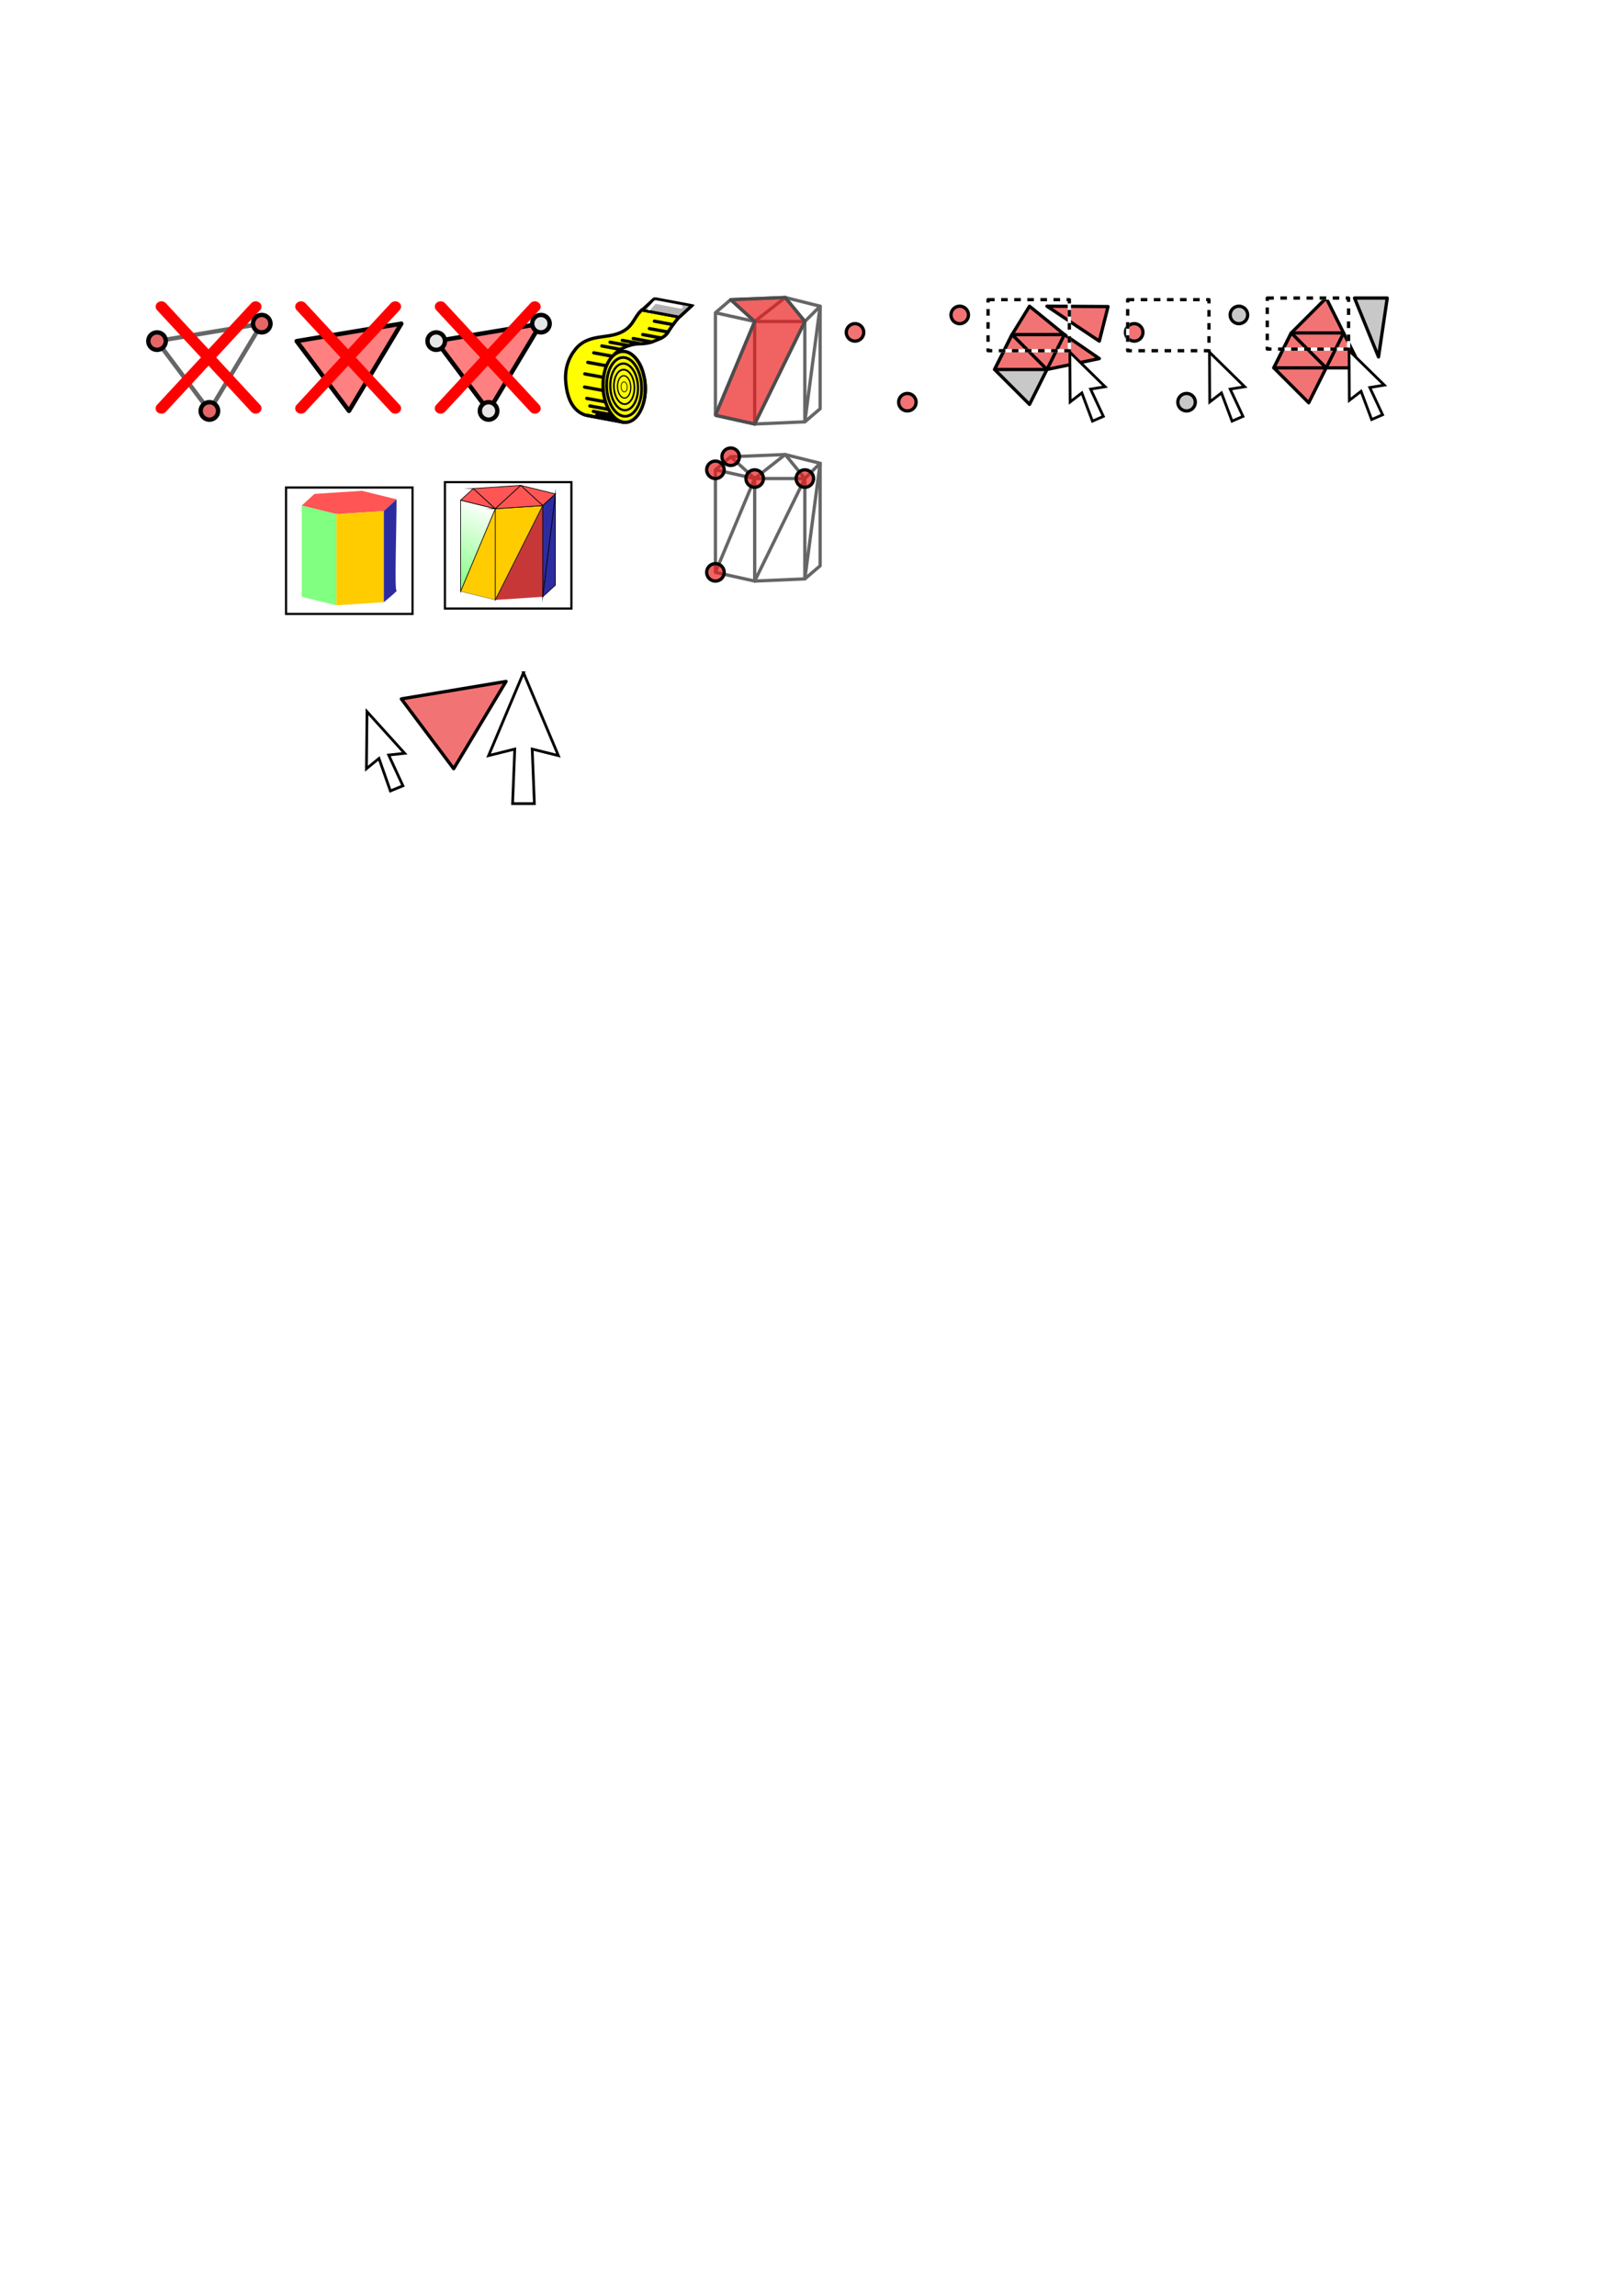 <?xml version="1.0" encoding="UTF-8" standalone="no"?>
<!-- Created with Inkscape (http://www.inkscape.org/) -->

<svg
   xmlns:dc="http://purl.org/dc/elements/1.1/"
   xmlns:cc="http://creativecommons.org/ns#"
   xmlns:rdf="http://www.w3.org/1999/02/22-rdf-syntax-ns#"
   xmlns:svg="http://www.w3.org/2000/svg"
   xmlns="http://www.w3.org/2000/svg"
   xmlns:xlink="http://www.w3.org/1999/xlink"
   xmlns:sodipodi="http://sodipodi.sourceforge.net/DTD/sodipodi-0.dtd"
   xmlns:inkscape="http://www.inkscape.org/namespaces/inkscape"
   width="744.094"
   height="1052.362"
   id="svg3734"
   sodipodi:version="0.32"
   inkscape:version="0.47 r22583"
   sodipodi:docname="meshlab_icons.svg"
   inkscape:output_extension="org.inkscape.output.svg.inkscape"
   version="1.1">
  <defs
     id="defs3736">
    <linearGradient
       id="linearGradient4282">
      <stop
         style="stop-color:#ff7f2a;stop-opacity:1"
         offset="0"
         id="stop4284" />
      <stop
         style="stop-color:#241c1c;stop-opacity:1"
         offset="1"
         id="stop4286" />
    </linearGradient>
    <radialGradient
       inkscape:collect="always"
       xlink:href="#linearGradient4282"
       id="radialGradient4288"
       cx="544.254"
       cy="482.473"
       fx="544.254"
       fy="482.473"
       r="6.489"
       gradientTransform="matrix(-8.1462049e-5,6.492,-3.224,-4.0460531e-5,1782.918,-3300.084)"
       gradientUnits="userSpaceOnUse" />
    <linearGradient
       inkscape:collect="always"
       id="linearGradient4248">
      <stop
         style="stop-color:#80ff80;stop-opacity:1;"
         offset="0"
         id="stop4250" />
      <stop
         style="stop-color:#80ff80;stop-opacity:0;"
         offset="1"
         id="stop4252" />
    </linearGradient>
    <linearGradient
       inkscape:collect="always"
       xlink:href="#linearGradient4248"
       id="linearGradient4254"
       x1="531.277"
       y1="502.681"
       x2="544.254"
       y2="471.86"
       gradientUnits="userSpaceOnUse"
       gradientTransform="matrix(1.25,0,0,1.25,-453.079,-357.107)" />
    <inkscape:perspective
       sodipodi:type="inkscape:persp3d"
       inkscape:vp_x="0 : 526.18109 : 1"
       inkscape:vp_y="0 : 1000 : 0"
       inkscape:vp_z="744.09448 : 526.18109 : 1"
       inkscape:persp3d-origin="372.04724 : 350.78739 : 1"
       id="perspective59" />
    <inkscape:perspective
       id="perspective2571"
       inkscape:persp3d-origin="372.04724 : 350.78739 : 1"
       inkscape:vp_z="744.09448 : 526.18109 : 1"
       inkscape:vp_y="0 : 1000 : 0"
       inkscape:vp_x="0 : 526.18109 : 1"
       sodipodi:type="inkscape:persp3d" />
  </defs>
  <sodipodi:namedview
     id="base"
     pagecolor="#ffffff"
     bordercolor="#666666"
     borderopacity="1.0"
     gridtolerance="50"
     guidetolerance="10"
     objecttolerance="10"
     inkscape:pageopacity="0.0"
     inkscape:pageshadow="2"
     inkscape:zoom="2.5488281"
     inkscape:cx="355.44333"
     inkscape:cy="852.08031"
     inkscape:document-units="px"
     inkscape:current-layer="layer4"
     showgrid="true"
     showguides="false"
     inkscape:grid-points="false"
     inkscape:window-width="1920"
     inkscape:window-height="1089"
     inkscape:window-x="0"
     inkscape:window-y="0"
     inkscape:grid-bbox="false"
     inkscape:window-maximized="0">
    <inkscape:grid
       id="GridFromPre046Settings"
       type="xygrid"
       originx="0px"
       originy="0px"
       spacingx="1px"
       spacingy="1px"
       color="#0000ff"
       empcolor="#0000ff"
       opacity="0.2"
       empopacity="0.4"
       empspacing="8" />
  </sodipodi:namedview>
  <g
     inkscape:groupmode="layer"
     id="layer3"
     inkscape:label="BackFrames"
     style="display:none"
     sodipodi:insensitive="true">
    <rect
       style="fill:#cccccc;fill-opacity:1;stroke:none"
       id="rect3743"
       width="64"
       height="64"
       x="128"
       y="132.362" />
    <rect
       style="fill:#e6e6e6;fill-opacity:1;stroke:none"
       id="rect4630"
       width="64"
       height="64"
       x="192"
       y="132.362" />
    <rect
       style="fill:#cccccc;fill-opacity:1;stroke:none"
       id="rect4632"
       width="64"
       height="64"
       x="256"
       y="132.362" />
    <rect
       style="fill:#e6e6e6;fill-opacity:1;stroke:none"
       id="rect4634"
       width="64"
       height="64"
       x="320"
       y="132.362" />
    <rect
       style="fill:#cccccc;fill-opacity:1;stroke:none;display:inline"
       id="rect4636"
       width="64"
       height="64"
       x="384"
       y="132.362" />
    <rect
       style="fill:#e6e6e6;fill-opacity:1;stroke:none;display:inline"
       id="rect4638"
       width="64"
       height="64"
       x="448"
       y="132.362" />
    <rect
       style="fill:#cccccc;fill-opacity:1;stroke:none;display:inline"
       id="rect4640"
       width="64"
       height="64"
       x="512"
       y="132.362" />
    <rect
       style="fill:#e6e6e6;fill-opacity:1;stroke:none;display:inline"
       id="rect4642"
       width="64"
       height="64"
       x="576"
       y="132.362" />
    <rect
       y="204.362"
       x="320"
       height="64"
       width="64"
       id="rect3355"
       style="fill:#e6e6e6;fill-opacity:1;stroke:none" />
    <rect
       y="204.362"
       x="384"
       height="64"
       width="64"
       id="rect3357"
       style="fill:#cccccc;fill-opacity:1;stroke:none;display:inline" />
    <rect
       y="204.362"
       x="448"
       height="64"
       width="64"
       id="rect3359"
       style="fill:#e6e6e6;fill-opacity:1;stroke:none;display:inline" />
    <rect
       y="132.362"
       x="64"
       height="64"
       width="64"
       id="rect3723"
       style="fill:#e6e6e6;fill-opacity:1;stroke:none" />
  </g>
  <g
     inkscape:label="Drawing"
     inkscape:groupmode="layer"
     id="layer1"
     style="display:inline"
     sodipodi:insensitive="true">
    <path
       inkscape:export-ydpi="90"
       inkscape:export-xdpi="90"
       inkscape:export-filename="/Users/cignoni/devel/meshlab/src/meshlabplugins/meshselect/images/delete_facevert.png"
       sodipodi:nodetypes="cccc"
       d="m 72,156.362 24,32 24,-40 -48,8 z"
       stroke-miterlimit="79.84"
       id="path3739"
       style="font-size:16px;fill:none;stroke:#666666;stroke-width:2;stroke-linejoin:round;stroke-miterlimit:79.84;stroke-opacity:1;stroke-dasharray:none;marker-start:none;marker-end:none;display:inline;font-family:Times New Roman" />
    <path
       sodipodi:nodetypes="ccccccc"
       d="m 464,153.362 16,16 -8,16 -16,-16 8,-16 24,0 -8,16"
       stroke-miterlimit="79.84"
       id="path5336"
       style="font-size:16px;fill:#c8c8c8;fill-opacity:1;stroke:#000000;stroke-width:1.5;stroke-linejoin:round;stroke-miterlimit:79.84;stroke-opacity:1;stroke-dasharray:none;marker-start:none;marker-end:none;display:inline;font-family:Times New Roman"
       inkscape:export-filename="/Users/cignoni/devel/meshlab/src/meshlabplugins/edit_select/images/select_face.png"
       inkscape:export-xdpi="90"
       inkscape:export-ydpi="90" />
    <path
       style="font-size:16px;fill:#f27373;fill-opacity:1;stroke:#000000;stroke-width:1.5;stroke-linejoin:round;stroke-miterlimit:79.84;stroke-opacity:1;stroke-dasharray:none;marker-start:none;marker-end:none;display:inline;font-family:Times New Roman"
       id="path5332"
       stroke-miterlimit="79.84"
       d="m 456,169.362 8,-16 8,-13 16,13 16,11 -24,5 -8,0 -16,0 z"
       sodipodi:nodetypes="cccccccc"
       inkscape:export-filename="/Users/cignoni/devel/meshlab/src/meshlabplugins/edit_select/images/select_face.png"
       inkscape:export-xdpi="90"
       inkscape:export-ydpi="90" />
    <path
       style="font-size:16px;fill:#ff0000;fill-opacity:0.498;stroke:#000000;stroke-width:2;stroke-linejoin:round;stroke-miterlimit:79.84;stroke-opacity:1;stroke-dasharray:none;marker-start:none;marker-end:none;display:inline;font-family:Times New Roman"
       id="path4764"
       stroke-miterlimit="79.84"
       d="m 136,156.362 24,32 24,-40 -48,8 z"
       sodipodi:nodetypes="cccc" />
    <g
       style="font-size:16px;fill:#ff0000;stroke:#ff0000;stroke-width:3.278;stroke-linecap:round;stroke-miterlimit:79.84;display:inline;font-family:Times New Roman"
       stroke-miterlimit="79.84"
       id="Group_58"
       transform="matrix(1.627,0,0,-1.485,-674.815,417.893)">
      <path
         style="fill:none"
         id="path1491"
         d="m 499.587,186.76 26.56,-31.402" />
      <path
         style="fill:none"
         id="path1493"
         d="m 526.138,186.76 -26.56,-31.402" />
    </g>
    <path
       style="font-size:16px;fill:#ff0000;fill-opacity:0.498;stroke:#000000;stroke-width:2;stroke-linejoin:round;stroke-miterlimit:79.84;stroke-opacity:1;stroke-dasharray:none;marker-start:none;marker-end:none;display:inline;font-family:Times New Roman"
       id="path4750"
       stroke-miterlimit="79.84"
       d="m 200,156.362 24,32 24,-40 -48,8 z"
       sodipodi:nodetypes="cccc"
       inkscape:export-filename="/Users/cignoni/devel/meshlab/src/meshlabplugins/meshselect/images/delete_facevert.png"
       inkscape:export-xdpi="90"
       inkscape:export-ydpi="90" />
    <g
       style="font-size:16px;fill:#ff0000;stroke:#ff0000;stroke-width:3.278;stroke-linecap:round;stroke-miterlimit:79.84;display:inline;font-family:Times New Roman"
       stroke-miterlimit="79.84"
       id="g4752"
       transform="matrix(1.627,0,0,-1.485,-610.815,417.893)"
       inkscape:export-filename="/Users/cignoni/devel/meshlab/src/meshlabplugins/meshselect/images/delete_facevert.png"
       inkscape:export-xdpi="90"
       inkscape:export-ydpi="90">
      <path
         style="fill:none"
         id="path4754"
         d="m 499.587,186.76 26.56,-31.402" />
      <path
         style="fill:none"
         id="path4756"
         d="m 526.138,186.76 -26.56,-31.402" />
    </g>
    <path
       sodipodi:type="arc"
       style="fill:#e6e6e6;fill-opacity:1;stroke:#000000;stroke-width:2;stroke-linejoin:round;stroke-miterlimit:79.84;stroke-opacity:1;stroke-dasharray:none"
       id="path4758"
       sodipodi:cx="180"
       sodipodi:cy="112.36218"
       sodipodi:rx="4"
       sodipodi:ry="4"
       d="m 184,112.362 a 4,4 0 1 1 -8,0 4,4 0 1 1 8,0 z"
       transform="translate(20,44)"
       inkscape:export-filename="/Users/cignoni/devel/meshlab/src/meshlabplugins/meshselect/images/delete_facevert.png"
       inkscape:export-xdpi="90"
       inkscape:export-ydpi="90" />
    <path
       sodipodi:type="arc"
       style="fill:#e6e6e6;fill-opacity:1;stroke:#000000;stroke-width:2;stroke-linejoin:round;stroke-miterlimit:79.84;stroke-opacity:1;stroke-dasharray:none;display:inline"
       id="path4760"
       sodipodi:cx="180"
       sodipodi:cy="112.36218"
       sodipodi:rx="4"
       sodipodi:ry="4"
       d="m 184,112.362 a 4,4 0 1 1 -8,0 4,4 0 1 1 8,0 z"
       transform="translate(68,36)"
       inkscape:export-filename="/Users/cignoni/devel/meshlab/src/meshlabplugins/meshselect/images/delete_facevert.png"
       inkscape:export-xdpi="90"
       inkscape:export-ydpi="90" />
    <path
       sodipodi:type="arc"
       style="fill:#e6e6e6;fill-opacity:1;stroke:#000000;stroke-width:2;stroke-linejoin:round;stroke-miterlimit:79.84;stroke-opacity:1;stroke-dasharray:none;display:inline"
       id="path4762"
       sodipodi:cx="180"
       sodipodi:cy="112.36218"
       sodipodi:rx="4"
       sodipodi:ry="4"
       d="m 184,112.362 a 4,4 0 1 1 -8,0 4,4 0 1 1 8,0 z"
       transform="translate(44,76)"
       inkscape:export-filename="/Users/cignoni/devel/meshlab/src/meshlabplugins/meshselect/images/delete_facevert.png"
       inkscape:export-xdpi="90"
       inkscape:export-ydpi="90" />
    <g
       style="font-size:16px;fill:none;stroke:#000000;stroke-linecap:round;stroke-linejoin:round;font-family:Times New Roman"
       id="Group_24"
       transform="matrix(1.481,0.278,0.278,-1.481,-129.214,477.148)"
       inkscape:export-filename="/Users/cignoni/devel/meshlab/src/meshlabplugins/editmeasure/images/icon_measure.png"
       inkscape:export-xdpi="90"
       inkscape:export-ydpi="90">
      <path
         style="fill:#ffff00;stroke:#000000;stroke-width:0.999;stroke-linecap:round;stroke-linejoin:round;stroke-miterlimit:79.84;marker-start:none;marker-end:none"
         id="path1038"
         stroke-miterlimit="79.84"
         d="m 235.235,270.421 11.57,0 c -1.07,-1.647 -1.878,-3.527 -2.653,-5.443 -0.516,-1.276 -1.77,-2.1 -2.988,-2.856 -1.196,-0.849 -2.629,-1.573 -5.002,-2.051 -2.83,-0.57 -5.602,-2.608 -6.744,-4.624 1.671,1.31 3.104,1.761 4.315,1.408 2.156,-0.793 4.072,-2.357 5.497,-5.5 1.438,-2.974 1.856,-5.767 1.679,-8.453 -0.692,-4.374 -2.302,-7.216 -5.685,-7.104 l -11.006,-0.014 c -3.681,0.483 -6.12,3.399 -7.581,8.228 -1.301,4.158 -0.838,7.938 1.17,11.388 3.616,5.787 10.454,3.931 14.293,8.969 1.443,1.894 1.654,4.361 3.135,6.052 z" />
      <path
         style="fill:none;stroke:#000000;stroke-width:0.999;stroke-linecap:round;stroke-linejoin:round;stroke-miterlimit:79.84"
         id="path1040"
         stroke-miterlimit="79.84"
         d="m 235.235,270.421 11.57,0" />
      <path
         style="fill:none;stroke:#000000;stroke-width:0.999;stroke-linecap:round;stroke-linejoin:round;stroke-miterlimit:79.84"
         id="path1042"
         stroke-miterlimit="79.84"
         d="m 224.639,235.802 11.498,-0.005" />
      <rect
         style="fill:#b2b2b2;stroke:#000000;stroke-width:0.999;stroke-linecap:round;stroke-linejoin:round;stroke-miterlimit:79.84"
         id="rect1044"
         stroke-miterlimit="79.84"
         transform="matrix(0.597,0.802,-1.247,0,242.618,272.464)"
         height="9.264"
         width="5.199"
         y="-4.632"
         x="-2.599" />
      <path
         style="fill:none;stroke:#000000;stroke-width:0.999;stroke-linecap:round;stroke-linejoin:round;stroke-miterlimit:79.84"
         id="path1046"
         stroke-miterlimit="79.84"
         d="m 239.566,267.741 5.783,0.018" />
      <path
         style="fill:none;stroke:#000000;stroke-width:0.999;stroke-linecap:round;stroke-linejoin:round;stroke-miterlimit:79.84"
         id="path1048"
         stroke-miterlimit="79.84"
         d="m 238.485,265.246 5.784,0.019" />
      <path
         style="fill:none;stroke:#000000;stroke-width:0.999;stroke-linecap:round;stroke-linejoin:round;stroke-miterlimit:79.84"
         id="path1050"
         stroke-miterlimit="79.84"
         d="m 236.845,263.091 5.782,0.017" />
      <path
         style="fill:none;stroke:#000000;stroke-width:0.999;stroke-linecap:round;stroke-linejoin:round;stroke-miterlimit:79.84"
         id="path1052"
         stroke-miterlimit="79.84"
         d="m 234.211,261.372 5.783,0.018" />
      <path
         style="fill:none;stroke:#000000;stroke-width:0.999;stroke-linecap:round;stroke-linejoin:round;stroke-miterlimit:79.84"
         id="path1054"
         stroke-miterlimit="79.84"
         d="m 231.051,260.201 5.783,0.018" />
      <path
         style="fill:none;stroke:#000000;stroke-width:0.999;stroke-linecap:round;stroke-linejoin:round;stroke-miterlimit:79.84"
         id="path1056"
         stroke-miterlimit="79.84"
         d="m 227.484,258.972 5.784,0.019" />
      <path
         style="fill:none;stroke:#000000;stroke-width:0.999;stroke-linecap:round;stroke-linejoin:round;stroke-miterlimit:79.84"
         id="path1058"
         stroke-miterlimit="79.84"
         d="m 225.249,257.386 5.784,0.017" />
      <path
         style="fill:none;stroke:#000000;stroke-width:0.999;stroke-linecap:round;stroke-linejoin:round;stroke-miterlimit:79.84"
         id="path1060"
         stroke-miterlimit="79.84"
         d="m 223.221,254.882 5.784,0.018" />
      <path
         style="fill:none;stroke:#000000;stroke-width:0.999;stroke-linecap:round;stroke-linejoin:round;stroke-miterlimit:79.84"
         id="path1062"
         stroke-miterlimit="79.84"
         d="m 221.963,251.696 5.784,0.017" />
      <path
         style="fill:none;stroke:#000000;stroke-width:0.999;stroke-linecap:round;stroke-linejoin:round;stroke-miterlimit:79.84"
         id="path1064"
         stroke-miterlimit="79.84"
         d="m 221.718,248.075 5.784,0.018" />
      <path
         style="fill:none;stroke:#000000;stroke-width:0.999;stroke-linecap:round;stroke-linejoin:round;stroke-miterlimit:79.84"
         id="path1066"
         stroke-miterlimit="79.84"
         d="m 222.384,244.125 5.785,0.018" />
      <path
         style="fill:none;stroke:#000000;stroke-width:0.999;stroke-linecap:round;stroke-linejoin:round;stroke-miterlimit:79.84"
         id="path1068"
         stroke-miterlimit="79.84"
         d="m 223.689,240.856 5.783,0.017" />
      <path
         style="fill:none;stroke:#000000;stroke-width:0.999;stroke-linecap:round;stroke-linejoin:round;stroke-miterlimit:79.84"
         id="path1070"
         stroke-miterlimit="79.84"
         d="m 225.026,238.779 5.783,0.017" />
      <path
         style="fill:none;stroke:#000000;stroke-width:0.999;stroke-linecap:round;stroke-linejoin:round;stroke-miterlimit:79.84"
         id="path1072"
         stroke-miterlimit="79.84"
         d="m 226.382,237.34 5.783,0.018" />
      <path
         style="fill:none;stroke:#000000;stroke-width:0.999;stroke-linecap:round;stroke-linejoin:round;stroke-miterlimit:79.84"
         id="path1074"
         stroke-miterlimit="79.84"
         d="m 227.602,236.468 5.784,0.017" />
      <path
         style="fill:none;stroke:#ffffff;stroke-width:1;stroke-linecap:round;stroke-linejoin:round;stroke-miterlimit:79.84"
         id="path1076"
         stroke-miterlimit="79.84"
         d="m 237.303,271.192 1.37,2.283 8.067,0" />
      <g
         style="fill:#ffff00;stroke:#000000;stroke-linecap:round;stroke-linejoin:round"
         id="Group_25">
        <path
           style="stroke-width:0.999;stroke-linecap:round;stroke-linejoin:round;stroke-miterlimit:79.84;marker-start:none;marker-end:none"
           id="path1079"
           stroke-miterlimit="79.84"
           d="m 231.687,256.903 c 3.443,0.827 7.368,-3.209 8.761,-9.008 1.392,-5.799 -0.273,-11.176 -3.716,-12.003 -3.443,-0.827 -7.368,3.209 -8.761,9.008 -1.392,5.799 0.273,11.176 3.716,12.003 z" />
        <path
           style="stroke-width:0.843;stroke-linecap:round;stroke-linejoin:round;stroke-miterlimit:79.84;marker-start:none;marker-end:none"
           id="path1081"
           stroke-miterlimit="79.84"
           d="m 236.299,237.691 c 2.854,0.685 4.234,5.141 3.08,9.947 -1.154,4.806 -4.407,8.15 -7.26,7.465 -2.854,-0.685 -4.234,-5.141 -3.08,-9.947 1.154,-4.806 4.407,-8.15 7.26,-7.465 z" />
        <path
           style="stroke-width:0.687;stroke-linecap:round;stroke-linejoin:round;stroke-miterlimit:79.84;marker-start:none;marker-end:none"
           id="path1083"
           stroke-miterlimit="79.84"
           d="m 235.867,239.491 c 2.264,0.543 3.359,4.078 2.443,7.89 -0.915,3.813 -3.496,6.466 -5.759,5.922 -2.264,-0.543 -3.359,-4.078 -2.443,-7.89 0.915,-3.813 3.496,-6.466 5.759,-5.922 z" />
        <path
           style="stroke-width:0.53;stroke-linecap:round;stroke-linejoin:round;stroke-miterlimit:79.84;marker-start:none;marker-end:none"
           id="path1085"
           stroke-miterlimit="79.84"
           d="m 235.435,241.29 c 1.674,0.402 2.484,3.016 1.807,5.835 -0.677,2.819 -2.585,4.781 -4.259,4.379 -1.674,-0.402 -2.484,-3.016 -1.807,-5.835 0.677,-2.819 2.585,-4.781 4.259,-4.379 z" />
        <path
           style="stroke-width:0.374;stroke-linecap:round;stroke-linejoin:round;stroke-miterlimit:79.84;marker-start:none;marker-end:none"
           id="path1087"
           stroke-miterlimit="79.84"
           d="m 235.003,243.09 c 1.084,0.26 1.609,1.953 1.17,3.778 -0.438,1.826 -1.674,3.097 -2.758,2.836 -1.084,-0.26 -1.609,-1.953 -1.17,-3.778 0.438,-1.826 1.674,-3.097 2.758,-2.836 z" />
        <path
           style="stroke-width:0.217;stroke-linecap:round;stroke-linejoin:round;stroke-miterlimit:79.84;marker-start:none;marker-end:none"
           id="path1089"
           stroke-miterlimit="79.84"
           d="m 233.848,247.905 c 0.494,0.119 1.057,-0.46 1.257,-1.293 0.2,-0.832 -0.039,-1.604 -0.534,-1.722 -0.494,-0.119 -1.057,0.46 -1.257,1.293 -0.2,0.832 0.039,1.604 0.534,1.722 z" />
      </g>
    </g>
    <path
       style="font-size:16px;fill:#ff5555;stroke:none;stroke-width:0.25;marker-start:none;marker-end:none;font-family:Times New Roman"
       id="path3298"
       stroke-miterlimit="79.84"
       d="m 144.166,226.404 -5.824,5.344 15.909,3.911 21.734,-1.431 5.824,-5.344 -15.909,-3.911 -21.734,1.431 z" />
    <path
       style="font-size:16px;fill:none;stroke:none;font-family:Times New Roman"
       id="path3300"
       stroke-miterlimit="79.84"
       d="m 181.807,270.694 -5.824,5.344 -21.734,1.431 -15.909,-3.911" />
    <path
       style="font-size:16px;fill:none;stroke:none;font-family:Times New Roman"
       id="path3302"
       stroke-miterlimit="79.84"
       d="m 138.341,231.748 0,41.81 15.909,-37.898 0,41.809 21.734,-43.241 0,41.81 5.824,-47.153 0,41.809" />
    <path
       style="font-size:16px;fill:#80ff80;stroke:none;stroke-width:0.25;marker-start:none;marker-end:none;font-family:Times New Roman"
       id="path3304"
       stroke-miterlimit="79.84"
       d="m 138.341,231.748 15.909,3.913 0,41.809 -15.909,-3.911 0,-41.81 z" />
    <path
       style="font-size:16px;fill:#ffcc00;stroke:none;stroke-width:0.25;marker-start:none;marker-end:none;font-family:Times New Roman"
       id="path3306"
       stroke-miterlimit="79.84"
       d="m 175.983,234.228 0,41.81 -21.734,1.431 0,-41.809 21.734,-1.433 z" />
    <path
       style="font-size:16px;fill:#2c2ca0;stroke:none;stroke-width:0.25;marker-start:none;marker-end:none;font-family:Times New Roman"
       id="path3308"
       stroke-miterlimit="79.84"
       d="m 181.807,228.885 c 0,13.936 -1,42.146 0,41.809 1.001,-0.338 -3.549,3.45 -5.824,5.344 l 0,-41.81 5.824,-5.343 z" />
    <rect
       y="223.473"
       x="131.152"
       height="57.945"
       width="57.985"
       id="rect3310"
       style="fill:none;stroke:#000000;stroke-width:1;stroke-linecap:round;stroke-miterlimit:4;stroke-opacity:1;stroke-dasharray:none" />
    <path
       style="font-size:16px;fill:#ff5555;stroke:#000000;stroke-width:0.312;stroke-linejoin:miter;stroke-miterlimit:79.84;stroke-opacity:1;marker-start:none;marker-end:none;font-family:Times New Roman"
       id="path3362"
       stroke-miterlimit="79.84"
       d="m 248.817,231.757 5.824,-5.344 -15.909,-3.911 10.085,9.255 z"
       sodipodi:nodetypes="cccc" />
    <path
       style="font-size:16px;fill:none;stroke:none;font-family:Times New Roman"
       id="path3364"
       stroke-miterlimit="79.84"
       d="m 254.639,268.224 -5.824,5.344 -21.734,1.431 -15.909,-3.911" />
    <path
       style="font-size:16px;fill:none;stroke:none;font-family:Times New Roman"
       id="path3366"
       stroke-miterlimit="79.84"
       d="m 211.173,229.277 0,41.81 15.909,-37.898 0,41.809 21.734,-43.241 0,41.81 5.824,-47.153 0,41.809" />
    <path
       style="font-size:16px;fill:#ffcc00;fill-opacity:1;stroke:url(#radialGradient4288);stroke-width:0.312;stroke-miterlimit:79.84;stroke-opacity:0.408;marker-start:none;marker-end:none;font-family:Times New Roman"
       id="path3368"
       stroke-miterlimit="79.84"
       d="m 227.082,233.19 0,41.809 -15.909,-3.911 15.909,-37.898 z"
       sodipodi:nodetypes="cccc" />
    <path
       style="font-size:16px;fill:#c83737;stroke:none;stroke-width:0.25;marker-start:none;marker-end:none;font-family:Times New Roman"
       id="path3370"
       stroke-miterlimit="79.84"
       d="m 248.816,231.757 0,41.81 -21.734,1.431 21.734,-43.241 z"
       sodipodi:nodetypes="cccc" />
    <path
       style="font-size:16px;fill:#2c2ca0;stroke:#000000;stroke-width:0.312;stroke-miterlimit:79.84;stroke-opacity:1;marker-start:none;marker-end:none;font-family:Times New Roman"
       id="path3372"
       stroke-miterlimit="79.84"
       d="m 254.639,226.415 0,41.809 -5.824,5.344 5.824,-47.153 z"
       sodipodi:nodetypes="cccc" />
    <rect
       y="221.002"
       x="203.985"
       height="57.945"
       width="57.985"
       id="rect3374"
       style="fill:none;stroke:#000000;stroke-width:1;stroke-linecap:round;stroke-miterlimit:4;stroke-opacity:1;stroke-dasharray:none" />
    <path
       d="m 248.816,231.757 -21.734,43.241 0,-41.809 21.734,-1.433 z"
       stroke-miterlimit="79.84"
       id="path3376"
       style="font-size:16px;fill:#ffcc00;stroke:#000000;stroke-width:0.312;stroke-miterlimit:79.84;stroke-opacity:1;marker-start:none;marker-end:none;font-family:Times New Roman"
       sodipodi:nodetypes="cccc" />
    <path
       d="m 211.173,229.277 15.909,3.913 -15.909,37.898 0,-41.81 z"
       stroke-miterlimit="79.84"
       id="path4238"
       style="font-size:16px;fill:url(#linearGradient4254);fill-opacity:1;stroke:#000000;stroke-width:0.312;stroke-miterlimit:79.84;stroke-opacity:1;marker-start:none;marker-end:none;font-family:Times New Roman"
       sodipodi:nodetypes="cccc" />
    <path
       d="m 254.639,226.415 -5.824,47.153 0,-41.81 5.824,-5.343 z"
       stroke-miterlimit="79.84"
       id="path4240"
       style="font-size:16px;fill:#2c2ca0;stroke:#000000;stroke-width:0.312;stroke-miterlimit:79.84;stroke-opacity:1;marker-start:none;marker-end:none;font-family:Times New Roman"
       sodipodi:nodetypes="cccc" />
    <path
       d="m 216.998,223.934 -5.824,5.344 15.909,3.911 -10.085,-9.255 z"
       stroke-miterlimit="79.84"
       id="path4242"
       style="font-size:16px;fill:#ff5555;stroke:#000000;stroke-width:0.312;stroke-linejoin:miter;stroke-miterlimit:79.84;stroke-opacity:1;marker-start:none;marker-end:none;font-family:Times New Roman"
       sodipodi:nodetypes="cccc" />
    <path
       d="m 216.998,223.934 10.085,9.255 11.649,-10.686 -21.734,1.431 z"
       stroke-miterlimit="79.84"
       id="path4244"
       style="font-size:16px;fill:#ff5555;stroke:#000000;stroke-width:0.312;stroke-linejoin:miter;stroke-miterlimit:79.84;stroke-opacity:1;marker-start:none;marker-end:none;font-family:Times New Roman"
       sodipodi:nodetypes="cccc" />
    <path
       d="m 227.083,233.189 21.734,-1.431 -10.085,-9.255 -11.649,10.686 z"
       stroke-miterlimit="79.84"
       id="path4246"
       style="font-size:16px;fill:#ff5555;stroke:#000000;stroke-width:0.312;stroke-linejoin:miter;stroke-miterlimit:79.84;stroke-opacity:1;marker-start:none;marker-end:none;font-family:Times New Roman"
       sodipodi:nodetypes="cccc" />
    <use
       height="612"
       width="792"
       y="0"
       x="0"
       style="font-size:16px;fill:none;stroke:none;font-family:Times New Roman"
       id="use1482"
       stroke-miterlimit="79.84"
       xlink:href="#Bitmap_38"
       transform="matrix(30937.5,0,0,49687.5,900.608,-238.215)" />
    <use
       height="612"
       width="792"
       y="0"
       x="0"
       style="font-size:16px;fill:none;stroke:none;font-family:Times New Roman"
       id="use4539"
       stroke-miterlimit="79.84"
       xlink:href="#Bitmap_38"
       transform="matrix(30937.5,0,0,49687.5,861.374,-262.54)" />
    <use
       height="612"
       width="792"
       y="0"
       x="0"
       style="font-size:16px;fill:none;stroke:none;font-family:Times New Roman"
       id="use4541"
       stroke-miterlimit="79.84"
       xlink:href="#Bitmap_38"
       transform="matrix(30937.5,0,0,49687.5,922.971,-234.292)" />
    <use
       height="612"
       width="792"
       y="0"
       x="0"
       style="font-size:16px;fill:none;stroke:none;font-family:Times New Roman"
       id="use4543"
       stroke-miterlimit="79.84"
       xlink:href="#Bitmap_38"
       transform="matrix(30937.5,0,0,49687.5,880.085,-112.972)" />
    <path
       style="fill:none;stroke:#000000;stroke-width:1.25px;stroke-linecap:butt;stroke-linejoin:miter;stroke-opacity:1"
       d="m 168.261,326.217 17.256,19.086 -7.321,0.784 6.536,14.119 -5.752,2.353 -5.229,-14.903 -5.752,4.706 0.261,-26.145 z"
       id="path4545" />
    <path
       style="fill:none;stroke:#000000;stroke-width:1.25px;stroke-linecap:butt;stroke-linejoin:miter;stroke-opacity:1;display:inline"
       d="m 240,308.362 16,38 -12,-3 1,25 -10,0 1,-25 -12,3 16,-38 z"
       id="path4548"
       sodipodi:nodetypes="cccccccc" />
    <path
       style="font-size:16px;fill:#f27373;fill-opacity:1;stroke:#000000;stroke-width:1.5;stroke-linejoin:round;stroke-miterlimit:79.84;stroke-opacity:1;stroke-dasharray:none;marker-start:none;marker-end:none;display:inline;font-family:Times New Roman"
       id="path4550"
       stroke-miterlimit="79.84"
       d="m 184,320.362 24,32 24,-40 -48,8 z"
       sodipodi:nodetypes="cccc" />
    <path
       sodipodi:type="arc"
       style="fill:#f27373;fill-opacity:1;stroke:#000000;stroke-width:1.5;stroke-linejoin:round;stroke-miterlimit:79.84;stroke-opacity:1;stroke-dasharray:none;display:inline"
       id="path4552"
       sodipodi:cx="180"
       sodipodi:cy="112.36218"
       sodipodi:rx="4"
       sodipodi:ry="4"
       d="m 184,112.362 a 4,4 0 1 1 -8,0 4,4 0 1 1 8,0 z"
       transform="translate(212,40)"
       inkscape:export-filename="/Users/cignoni/devel/meshlab/src/meshlabplugins/meshselect/images/delete_facevert.png"
       inkscape:export-xdpi="90"
       inkscape:export-ydpi="90" />
    <path
       sodipodi:type="arc"
       style="fill:#f27373;fill-opacity:1;stroke:#000000;stroke-width:1.5;stroke-linejoin:round;stroke-miterlimit:79.84;stroke-opacity:1;stroke-dasharray:none;display:inline"
       id="path4554"
       sodipodi:cx="180"
       sodipodi:cy="112.36218"
       sodipodi:rx="4"
       sodipodi:ry="4"
       d="m 184,112.362 a 4,4 0 1 1 -8,0 4,4 0 1 1 8,0 z"
       transform="translate(260,32)"
       inkscape:export-filename="/Users/cignoni/devel/meshlab/src/meshlabplugins/meshselect/images/delete_facevert.png"
       inkscape:export-xdpi="90"
       inkscape:export-ydpi="90" />
    <path
       sodipodi:type="arc"
       style="fill:#f27373;fill-opacity:1;stroke:#000000;stroke-width:1.5;stroke-linejoin:round;stroke-miterlimit:79.84;stroke-opacity:1;stroke-dasharray:none;display:inline"
       id="path4556"
       sodipodi:cx="180"
       sodipodi:cy="112.36218"
       sodipodi:rx="4"
       sodipodi:ry="4"
       d="m 184,112.362 a 4,4 0 1 1 -8,0 4,4 0 1 1 8,0 z"
       transform="translate(236,72)"
       inkscape:export-filename="/Users/cignoni/devel/meshlab/src/meshlabplugins/meshselect/images/delete_facevert.png"
       inkscape:export-xdpi="90"
       inkscape:export-ydpi="90" />
    <path
       style="font-size:16px;fill:#f27373;fill-opacity:1;stroke:#000000;stroke-width:1.5;stroke-linejoin:round;stroke-miterlimit:79.84;stroke-opacity:1;stroke-dasharray:none;marker-start:none;marker-end:none;display:inline;font-family:Times New Roman"
       id="path5334"
       stroke-miterlimit="79.84"
       d="m 480,140.362 28,0.167 -4,15.833 -24,-16 z"
       sodipodi:nodetypes="cccc"
       inkscape:export-filename="/Users/cignoni/devel/meshlab/src/meshlabplugins/edit_select/images/select_face.png"
       inkscape:export-xdpi="90"
       inkscape:export-ydpi="90" />
    <path
       sodipodi:type="arc"
       style="fill:#f27373;fill-opacity:1;stroke:#000000;stroke-width:1.5;stroke-linejoin:round;stroke-miterlimit:79.84;stroke-opacity:1;stroke-dasharray:none;display:inline"
       id="path5344"
       sodipodi:cx="180"
       sodipodi:cy="112.36218"
       sodipodi:rx="4"
       sodipodi:ry="4"
       d="m 184,112.362 a 4,4 0 1 1 -8,0 4,4 0 1 1 8,0 z"
       transform="translate(340,40)"
       inkscape:export-filename="/Users/cignoni/devel/meshlab/src/meshlabplugins/edit_select/images/select_point.png"
       inkscape:export-xdpi="90"
       inkscape:export-ydpi="90" />
    <path
       sodipodi:type="arc"
       style="fill:#c8c8c8;fill-opacity:1;stroke:#000000;stroke-width:1.5;stroke-linejoin:round;stroke-miterlimit:79.84;stroke-opacity:1;stroke-dasharray:none;display:inline"
       id="path5346"
       sodipodi:cx="180"
       sodipodi:cy="112.36218"
       sodipodi:rx="4"
       sodipodi:ry="4"
       d="m 184,112.362 a 4,4 0 1 1 -8,0 4,4 0 1 1 8,0 z"
       transform="translate(388,32)"
       inkscape:export-filename="/Users/cignoni/devel/meshlab/src/meshlabplugins/edit_select/images/select_point.png"
       inkscape:export-xdpi="90"
       inkscape:export-ydpi="90" />
    <path
       sodipodi:type="arc"
       style="fill:#c8c8c8;fill-opacity:1;stroke:#000000;stroke-width:1.5;stroke-linejoin:round;stroke-miterlimit:79.84;stroke-opacity:1;stroke-dasharray:none;display:inline"
       id="path5348"
       sodipodi:cx="180"
       sodipodi:cy="112.36218"
       sodipodi:rx="4"
       sodipodi:ry="4"
       d="m 184,112.362 a 4,4 0 1 1 -8,0 4,4 0 1 1 8,0 z"
       transform="translate(364,72)"
       inkscape:export-filename="/Users/cignoni/devel/meshlab/src/meshlabplugins/edit_select/images/select_point.png"
       inkscape:export-xdpi="90"
       inkscape:export-ydpi="90" />
    <g
       id="g5354"
       transform="translate(64.006,0)"
       inkscape:export-filename="/Users/cignoni/devel/meshlab/src/meshlabplugins/edit_select/images/select_point.png"
       inkscape:export-xdpi="90"
       inkscape:export-ydpi="90">
      <rect
         y="137.362"
         x="453"
         height="23.4"
         width="37.262"
         id="rect5356"
         style="fill:none;stroke:#ffffff;stroke-width:1.5;stroke-linecap:butt;stroke-linejoin:round;stroke-miterlimit:4;stroke-opacity:1;stroke-dasharray:none;stroke-dashoffset:0" />
      <rect
         style="fill:none;stroke:#000000;stroke-width:1.5;stroke-linecap:butt;stroke-linejoin:round;stroke-miterlimit:4;stroke-opacity:1;stroke-dasharray:3, 3;stroke-dashoffset:0"
         id="rect5358"
         width="37.262"
         height="23.4"
         x="453"
         y="137.362" />
    </g>
    <path
       style="fill:#ffffff;fill-rule:evenodd;stroke:#000000;stroke-width:1.25px;stroke-linecap:butt;stroke-linejoin:miter;stroke-opacity:1;display:inline"
       d="m 554.501,161.424 16.156,15.85 -6.651,1.087 5.859,12.503 -5.007,2.178 L 560,180.105 l -5.365,4.14 -0.134,-22.821 z"
       id="path5360"
       sodipodi:nodetypes="cccccccc"
       inkscape:export-filename="/Users/cignoni/devel/meshlab/src/meshlabplugins/edit_select/images/select_point.png"
       inkscape:export-xdpi="90"
       inkscape:export-ydpi="90" />
    <path
       sodipodi:nodetypes="cccc"
       d="m 621.006,136.62 15,0 -4,27 -11,-27 z"
       stroke-miterlimit="79.84"
       id="path5362"
       style="font-size:16px;fill:#c8c8c8;fill-opacity:1;stroke:#000000;stroke-width:1.5;stroke-linejoin:round;stroke-miterlimit:79.84;stroke-opacity:1;stroke-dasharray:none;marker-start:none;marker-end:none;display:inline;font-family:Times New Roman"
       inkscape:export-filename="/Users/cignoni/devel/meshlab/src/meshlabplugins/edit_select/images/select_face_connected.png"
       inkscape:export-xdpi="90"
       inkscape:export-ydpi="90" />
    <g
       transform="matrix(1,0,0,-1,131.006,328.982)"
       id="g5364"
       inkscape:export-filename="/Users/cignoni/devel/meshlab/src/meshlabplugins/edit_select/images/select_face_connected.png"
       inkscape:export-xdpi="90"
       inkscape:export-ydpi="90">
      <path
         style="font-size:16px;fill:#f27373;fill-opacity:1;stroke:#000000;stroke-width:1.5;stroke-linejoin:round;stroke-miterlimit:79.84;stroke-opacity:1;stroke-dasharray:none;marker-start:none;marker-end:none;display:inline;font-family:Times New Roman"
         id="path5366"
         stroke-miterlimit="79.84"
         d="m 453,160.362 8,16 16,16 8,-16 8,-16 -16,0 -8,-16 -16,16 z"
         sodipodi:nodetypes="cccccccc" />
      <path
         sodipodi:nodetypes="cccccc"
         d="m 461,176.362 16,-16 -24,0 8,16 24,0 -8,-16"
         stroke-miterlimit="79.84"
         id="path5368"
         style="font-size:16px;fill:#f27373;fill-opacity:1;stroke:#000000;stroke-width:1.5;stroke-linejoin:round;stroke-miterlimit:79.84;stroke-opacity:1;stroke-dasharray:none;marker-start:none;marker-end:none;display:inline;font-family:Times New Roman" />
    </g>
    <g
       id="g5370"
       transform="translate(128.006,-0.743)"
       inkscape:export-filename="/Users/cignoni/devel/meshlab/src/meshlabplugins/edit_select/images/select_face_connected.png"
       inkscape:export-xdpi="90"
       inkscape:export-ydpi="90">
      <rect
         y="137.362"
         x="453"
         height="23.4"
         width="37.262"
         id="rect5372"
         style="fill:none;stroke:#ffffff;stroke-width:1.5;stroke-linecap:butt;stroke-linejoin:round;stroke-miterlimit:4;stroke-opacity:1;stroke-dasharray:none;stroke-dashoffset:0" />
      <rect
         style="fill:none;stroke:#000000;stroke-width:1.5;stroke-linecap:butt;stroke-linejoin:round;stroke-miterlimit:4;stroke-opacity:1;stroke-dasharray:3, 3;stroke-dashoffset:0"
         id="rect5374"
         width="37.262"
         height="23.4"
         x="453"
         y="137.362" />
    </g>
    <path
       style="fill:#ffffff;fill-rule:evenodd;stroke:#000000;stroke-width:1.25px;stroke-linecap:butt;stroke-linejoin:miter;stroke-opacity:1;display:inline"
       d="m 618.501,160.682 16.156,15.85 -6.651,1.087 5.859,12.503 -5.007,2.178 L 624,179.362 l -5.365,4.14 -0.134,-22.821 z"
       id="path5376"
       sodipodi:nodetypes="cccccccc"
       inkscape:export-filename="/Users/cignoni/devel/meshlab/src/meshlabplugins/edit_select/images/select_face_connected.png"
       inkscape:export-xdpi="90"
       inkscape:export-ydpi="90" />
    <path
       style="font-size:16px;fill:#f27373;fill-opacity:1;stroke:#000000;stroke-width:1.5;stroke-linejoin:round;stroke-miterlimit:79.84;stroke-opacity:1;stroke-dasharray:none;marker-start:none;marker-end:none;display:inline;font-family:Times New Roman"
       id="path2505"
       stroke-miterlimit="79.84"
       d="m 464,153.362 24,0 -8,16 -16,-16 z"
       sodipodi:nodetypes="cccc"
       inkscape:export-filename="/Users/cignoni/devel/meshlab/src/meshlabplugins/edit_select/images/select_face.png"
       inkscape:export-xdpi="90"
       inkscape:export-ydpi="90" />
    <g
       id="g5350"
       inkscape:export-filename="/Users/cignoni/devel/meshlab/src/meshlabplugins/edit_select/images/select_face.png"
       inkscape:export-xdpi="90"
       inkscape:export-ydpi="90">
      <rect
         style="fill:none;stroke:#ffffff;stroke-width:1.5;stroke-linecap:butt;stroke-linejoin:round;stroke-miterlimit:4;stroke-opacity:1;stroke-dasharray:none;stroke-dashoffset:0"
         id="rect5342"
         width="37.262"
         height="23.4"
         x="453"
         y="137.362" />
      <rect
         y="137.362"
         x="453"
         height="23.4"
         width="37.262"
         id="rect4558"
         style="fill:none;stroke:#000000;stroke-width:1.5;stroke-linecap:butt;stroke-linejoin:round;stroke-miterlimit:4;stroke-opacity:1;stroke-dasharray:3, 3;stroke-dashoffset:0" />
    </g>
    <path
       sodipodi:nodetypes="cccccccc"
       id="path5330"
       d="m 490.495,161.424 16.156,15.85 -6.651,1.087 5.859,12.503 -5.007,2.178 -4.858,-12.939 -5.365,4.14 -0.134,-22.821 z"
       style="fill:#ffffff;fill-rule:evenodd;stroke:#000000;stroke-width:1.25px;stroke-linecap:butt;stroke-linejoin:miter;stroke-opacity:1;display:inline"
       inkscape:export-filename="/Users/cignoni/devel/meshlab/src/meshlabplugins/edit_select/images/select_face.png"
       inkscape:export-xdpi="90"
       inkscape:export-ydpi="90" />
    <path
       style="fill:none;stroke:#666666;stroke-width:1.5;stroke-linecap:butt;stroke-linejoin:round;stroke-miterlimit:20.853;stroke-opacity:1;stroke-dasharray:none"
       d="m 328,143.362 0,47 18,4 23,-1 7,-6 0,-47 -16,-4 -25,1 -7,6 z"
       id="path2577"
       sodipodi:nodetypes="ccccccccc"
       inkscape:export-filename="/Users/cignoni/devel/meshlab/src/meshlab/images/selected_face.png"
       inkscape:export-xdpi="90"
       inkscape:export-ydpi="90" />
    <path
       style="fill:none;stroke:#666666;stroke-width:1.5;stroke-linecap:butt;stroke-linejoin:round;stroke-miterlimit:20.853;stroke-opacity:1;stroke-dasharray:none"
       d="m 328,143.362 18,4 23,0 7,-7 -7,53 0,-46 -23,47 0,-47 -18,43 0,0 0,0"
       id="path2579"
       sodipodi:nodetypes="ccccccccccc"
       inkscape:export-filename="/Users/cignoni/devel/meshlab/src/meshlab/images/selected_face.png"
       inkscape:export-xdpi="90"
       inkscape:export-ydpi="90" />
    <path
       style="fill:none;stroke:#666666;stroke-width:1.5;stroke-linecap:butt;stroke-linejoin:round;stroke-miterlimit:20.853;stroke-opacity:1;stroke-dasharray:none"
       d="m 335,137.362 11,10 14,-11 9,11 0,0"
       id="path2581"
       sodipodi:nodetypes="ccccc"
       inkscape:export-filename="/Users/cignoni/devel/meshlab/src/meshlab/images/selected_face.png"
       inkscape:export-xdpi="90"
       inkscape:export-ydpi="90" />
    <path
       sodipodi:nodetypes="ccccccccc"
       id="path3381"
       d="m 328,215.356 0,47 18,4 23,-1 7,-6 0,-47 -16,-4 -25,1 -7,6 z"
       style="fill:none;stroke:#666666;stroke-width:1.5;stroke-linecap:butt;stroke-linejoin:round;stroke-miterlimit:20.853;stroke-opacity:1;stroke-dasharray:none"
       inkscape:export-filename="/Users/cignoni/devel/meshlab/src/meshlab/images/selected_vert.png"
       inkscape:export-xdpi="90"
       inkscape:export-ydpi="90" />
    <path
       sodipodi:nodetypes="ccccccccccc"
       id="path3383"
       d="m 328,215.356 18,4 23,0 7,-7 -7,53 0,-46 -23,47 0,-47 -18,43 0,0 0,0"
       style="fill:none;stroke:#666666;stroke-width:1.5;stroke-linecap:butt;stroke-linejoin:round;stroke-miterlimit:20.853;stroke-opacity:1;stroke-dasharray:none"
       inkscape:export-filename="/Users/cignoni/devel/meshlab/src/meshlab/images/selected_vert.png"
       inkscape:export-xdpi="90"
       inkscape:export-ydpi="90" />
    <path
       sodipodi:nodetypes="ccccc"
       id="path3385"
       d="m 335,209.356 11,10 14,-11 9,11 0,0"
       style="fill:none;stroke:#666666;stroke-width:1.5;stroke-linecap:butt;stroke-linejoin:round;stroke-miterlimit:20.853;stroke-opacity:1;stroke-dasharray:none"
       inkscape:export-filename="/Users/cignoni/devel/meshlab/src/meshlab/images/selected_vert.png"
       inkscape:export-xdpi="90"
       inkscape:export-ydpi="90" />
    <path
       sodipodi:type="arc"
       style="fill:#ea1c1c;fill-opacity:0.686;stroke:#000000;stroke-width:1.5;stroke-linejoin:round;stroke-miterlimit:20.853;stroke-opacity:1;stroke-dasharray:none;display:inline"
       id="path3387"
       sodipodi:cx="180"
       sodipodi:cy="112.36218"
       sodipodi:rx="4"
       sodipodi:ry="4"
       d="m 184,112.362 a 4,4 0 1 1 -8,0 4,4 0 1 1 8,0 z"
       transform="translate(166,107)"
       inkscape:export-filename="/Users/cignoni/devel/meshlab/src/meshlab/images/selected_vert.png"
       inkscape:export-xdpi="90"
       inkscape:export-ydpi="90" />
    <path
       sodipodi:type="arc"
       style="fill:#ea1c1c;fill-opacity:0.685;stroke:#000000;stroke-width:1.5;stroke-linejoin:round;stroke-miterlimit:20.853;stroke-opacity:1;stroke-dasharray:none;display:inline"
       id="path3389"
       sodipodi:cx="180"
       sodipodi:cy="112.36218"
       sodipodi:rx="4"
       sodipodi:ry="4"
       d="m 184,112.362 a 4,4 0 1 1 -8,0 4,4 0 1 1 8,0 z"
       transform="translate(189,107)"
       inkscape:export-filename="/Users/cignoni/devel/meshlab/src/meshlab/images/selected_vert.png"
       inkscape:export-xdpi="90"
       inkscape:export-ydpi="90" />
    <path
       sodipodi:type="arc"
       style="fill:#ea1c1c;fill-opacity:0.686;stroke:#000000;stroke-width:1.5;stroke-linejoin:round;stroke-miterlimit:20.853;stroke-opacity:1;stroke-dasharray:none;display:inline"
       id="path3393"
       sodipodi:cx="180"
       sodipodi:cy="112.36218"
       sodipodi:rx="4"
       sodipodi:ry="4"
       d="m 184,112.362 a 4,4 0 1 1 -8,0 4,4 0 1 1 8,0 z"
       transform="translate(155,97)"
       inkscape:export-filename="/Users/cignoni/devel/meshlab/src/meshlab/images/selected_vert.png"
       inkscape:export-xdpi="90"
       inkscape:export-ydpi="90"
       inkscape:transform-center-x="-16"
       inkscape:transform-center-y="-4.75" />
    <path
       inkscape:transform-center-y="-4.75"
       inkscape:transform-center-x="-16"
       inkscape:export-ydpi="90"
       inkscape:export-xdpi="90"
       inkscape:export-filename="/Users/cignoni/devel/meshlab/src/meshlab/images/selected_vert.png"
       transform="translate(148,103)"
       d="m 184,112.362 a 4,4 0 1 1 -8,0 4,4 0 1 1 8,0 z"
       sodipodi:ry="4"
       sodipodi:rx="4"
       sodipodi:cy="112.36218"
       sodipodi:cx="180"
       id="path3397"
       style="fill:#ea1c1c;fill-opacity:0.686;stroke:#000000;stroke-width:1.5;stroke-linejoin:round;stroke-miterlimit:20.853;stroke-opacity:1;stroke-dasharray:none;display:inline"
       sodipodi:type="arc" />
    <path
       sodipodi:type="arc"
       style="fill:#ea1c1c;fill-opacity:0.686;stroke:#000000;stroke-width:1.5;stroke-linejoin:round;stroke-miterlimit:20.853;stroke-opacity:1;stroke-dasharray:none;display:inline"
       id="path3399"
       sodipodi:cx="180"
       sodipodi:cy="112.36218"
       sodipodi:rx="4"
       sodipodi:ry="4"
       d="m 184,112.362 a 4,4 0 1 1 -8,0 4,4 0 1 1 8,0 z"
       transform="translate(148,150)"
       inkscape:export-filename="/Users/cignoni/devel/meshlab/src/meshlab/images/selected_vert.png"
       inkscape:export-xdpi="90"
       inkscape:export-ydpi="90"
       inkscape:transform-center-x="-16"
       inkscape:transform-center-y="-4.75" />
    <path
       style="fill:#eb1c1c;fill-opacity:0.686;fill-rule:evenodd;stroke:#4d4d4d;stroke-width:1.5;stroke-linecap:butt;stroke-linejoin:round;stroke-miterlimit:20.853;stroke-opacity:1;stroke-dasharray:none"
       d="m 328,190.362 18,4 23,-47 -9,-11 -25,1 11,10 -18,43"
       id="path2583"
       sodipodi:nodetypes="ccccccc"
       inkscape:export-filename="/Users/cignoni/devel/meshlab/src/meshlab/images/selected_face.png"
       inkscape:export-xdpi="90"
       inkscape:export-ydpi="90" />
    <g
       inkscape:export-ydpi="90"
       inkscape:export-xdpi="90"
       inkscape:export-filename="/Users/cignoni/devel/meshlab/src/meshlabplugins/meshselect/images/delete_facevert.png"
       transform="matrix(1.627,0,0,-1.485,-738.815,417.893)"
       id="g3727"
       stroke-miterlimit="79.84"
       style="font-size:16px;fill:#ff0000;stroke:#ff0000;stroke-width:3.278;stroke-linecap:round;stroke-miterlimit:79.84;display:inline;font-family:Times New Roman">
      <path
         d="m 499.587,186.76 26.56,-31.402"
         id="path3729"
         style="fill:none" />
      <path
         d="m 526.138,186.76 -26.56,-31.402"
         id="path3731"
         style="fill:none" />
    </g>
    <path
       inkscape:export-ydpi="90"
       inkscape:export-xdpi="90"
       inkscape:export-filename="/Users/cignoni/devel/meshlab/src/meshlabplugins/meshselect/images/delete_facevert.png"
       transform="translate(-108,44)"
       d="m 184,112.362 a 4,4 0 1 1 -8,0 4,4 0 1 1 8,0 z"
       sodipodi:ry="4"
       sodipodi:rx="4"
       sodipodi:cy="112.36218"
       sodipodi:cx="180"
       id="path3733"
       style="fill:#e56666;fill-opacity:1;stroke:#000000;stroke-width:2;stroke-linejoin:round;stroke-miterlimit:79.84;stroke-opacity:1;stroke-dasharray:none"
       sodipodi:type="arc" />
    <path
       inkscape:export-ydpi="90"
       inkscape:export-xdpi="90"
       inkscape:export-filename="/Users/cignoni/devel/meshlab/src/meshlabplugins/meshselect/images/delete_facevert.png"
       transform="translate(-60,36)"
       d="m 184,112.362 a 4,4 0 1 1 -8,0 4,4 0 1 1 8,0 z"
       sodipodi:ry="4"
       sodipodi:rx="4"
       sodipodi:cy="112.36218"
       sodipodi:cx="180"
       id="path3735"
       style="fill:#e56666;fill-opacity:1;stroke:#000000;stroke-width:2;stroke-linejoin:round;stroke-miterlimit:79.84;stroke-opacity:1;stroke-dasharray:none;display:inline"
       sodipodi:type="arc" />
    <path
       inkscape:export-ydpi="90"
       inkscape:export-xdpi="90"
       inkscape:export-filename="/Users/cignoni/devel/meshlab/src/meshlabplugins/meshselect/images/delete_facevert.png"
       transform="translate(-84,76)"
       d="m 184,112.362 a 4,4 0 1 1 -8,0 4,4 0 1 1 8,0 z"
       sodipodi:ry="4"
       sodipodi:rx="4"
       sodipodi:cy="112.36218"
       sodipodi:cx="180"
       id="path3737"
       style="fill:#e56666;fill-opacity:1;stroke:#000000;stroke-width:2;stroke-linejoin:round;stroke-miterlimit:79.84;stroke-opacity:1;stroke-dasharray:none;display:inline"
       sodipodi:type="arc" />
  </g>
  <g
     inkscape:groupmode="layer"
     id="layer4"
     inkscape:label="Invisible frames"
     style="display:inline">
    <rect
       style="fill:none;stroke:none;display:inline"
       id="rect4767"
       width="64"
       height="64"
       x="128"
       y="132.362" />
    <rect
       style="fill:none;stroke:none;display:inline"
       id="rect4769"
       width="64"
       height="64"
       x="192"
       y="132.362"
       inkscape:export-filename="/Users/cignoni/devel/meshlab/src/meshlabplugins/meshselect/images/delete_facevert.png"
       inkscape:export-xdpi="90"
       inkscape:export-ydpi="90" />
    <rect
       style="fill:none;stroke:none;display:inline"
       id="rect4829"
       width="64"
       height="64"
       x="256"
       y="132.362"
       inkscape:export-filename="/Users/cignoni/devel/meshlab/src/meshlabplugins/editmeasure/images/icon_measure.png"
       inkscape:export-xdpi="90"
       inkscape:export-ydpi="90" />
    <rect
       y="132.362"
       x="320"
       height="64"
       width="64"
       id="rect3361"
       style="fill:none;stroke:none;display:inline" />
    <rect
       inkscape:export-ydpi="90"
       inkscape:export-xdpi="90"
       inkscape:export-filename="/Users/cignoni/devel/meshlab/src/meshlabplugins/meshselect/images/delete_facevert.png"
       y="132.362"
       x="384"
       height="64"
       width="64"
       id="rect3363"
       style="fill:none;stroke:none;display:inline" />
    <rect
       inkscape:export-ydpi="90"
       inkscape:export-xdpi="90"
       inkscape:export-filename="/Users/cignoni/devel/meshlab/src/meshlabplugins/edit_select/images/select_face.png"
       y="132.362"
       x="448"
       height="64"
       width="64"
       id="rect3365"
       style="fill:none;stroke:none;display:inline" />
    <rect
       style="fill:none;stroke:none;display:inline"
       id="rect3367"
       width="64"
       height="64"
       x="512"
       y="132.362"
       inkscape:export-filename="/Users/cignoni/devel/meshlab/src/meshlabplugins/edit_select/images/select_point.png"
       inkscape:export-xdpi="90"
       inkscape:export-ydpi="90" />
    <rect
       style="fill:none;stroke:none;display:inline"
       id="rect3369"
       width="64"
       height="64"
       x="576"
       y="132.362"
       inkscape:export-filename="/Users/cignoni/devel/meshlab/src/meshlabplugins/edit_select/images/select_face_connected.png"
       inkscape:export-xdpi="90"
       inkscape:export-ydpi="90" />
    <rect
       style="fill:none;stroke:none;display:inline"
       id="rect3371"
       width="64"
       height="64"
       x="640"
       y="132.362"
       inkscape:export-filename="/Users/cignoni/devel/meshlab/src/meshlabplugins/editmeasure/images/icon_measure.png"
       inkscape:export-xdpi="90"
       inkscape:export-ydpi="90" />
    <rect
       y="204.362"
       x="256"
       height="64"
       width="64"
       id="rect3373"
       style="fill:none;stroke:none;display:inline" />
    <rect
       inkscape:export-ydpi="90"
       inkscape:export-xdpi="90"
       inkscape:export-filename="/Users/cignoni/devel/meshlab/src/meshlab/images/selected_vert.png"
       y="204.362"
       x="320"
       height="64"
       width="64"
       id="rect3375"
       style="fill:none;stroke:none;display:inline" />
    <rect
       inkscape:export-ydpi="90"
       inkscape:export-xdpi="90"
       inkscape:export-filename="/Users/cignoni/devel/meshlab/src/meshlabplugins/editmeasure/images/icon_measure.png"
       y="204.362"
       x="384"
       height="64"
       width="64"
       id="rect3377"
       style="fill:none;stroke:none;display:inline" />
    <rect
       y="132.362"
       x="64"
       height="64"
       width="64"
       id="rect3741"
       style="fill:none;stroke:none;display:inline"
       inkscape:export-filename="/Users/cignoni/Documents/devel/meshlab/src/meshlabplugins/filter_select/images/delete_vert.png"
       inkscape:export-xdpi="90"
       inkscape:export-ydpi="90" />
  </g>
</svg>
